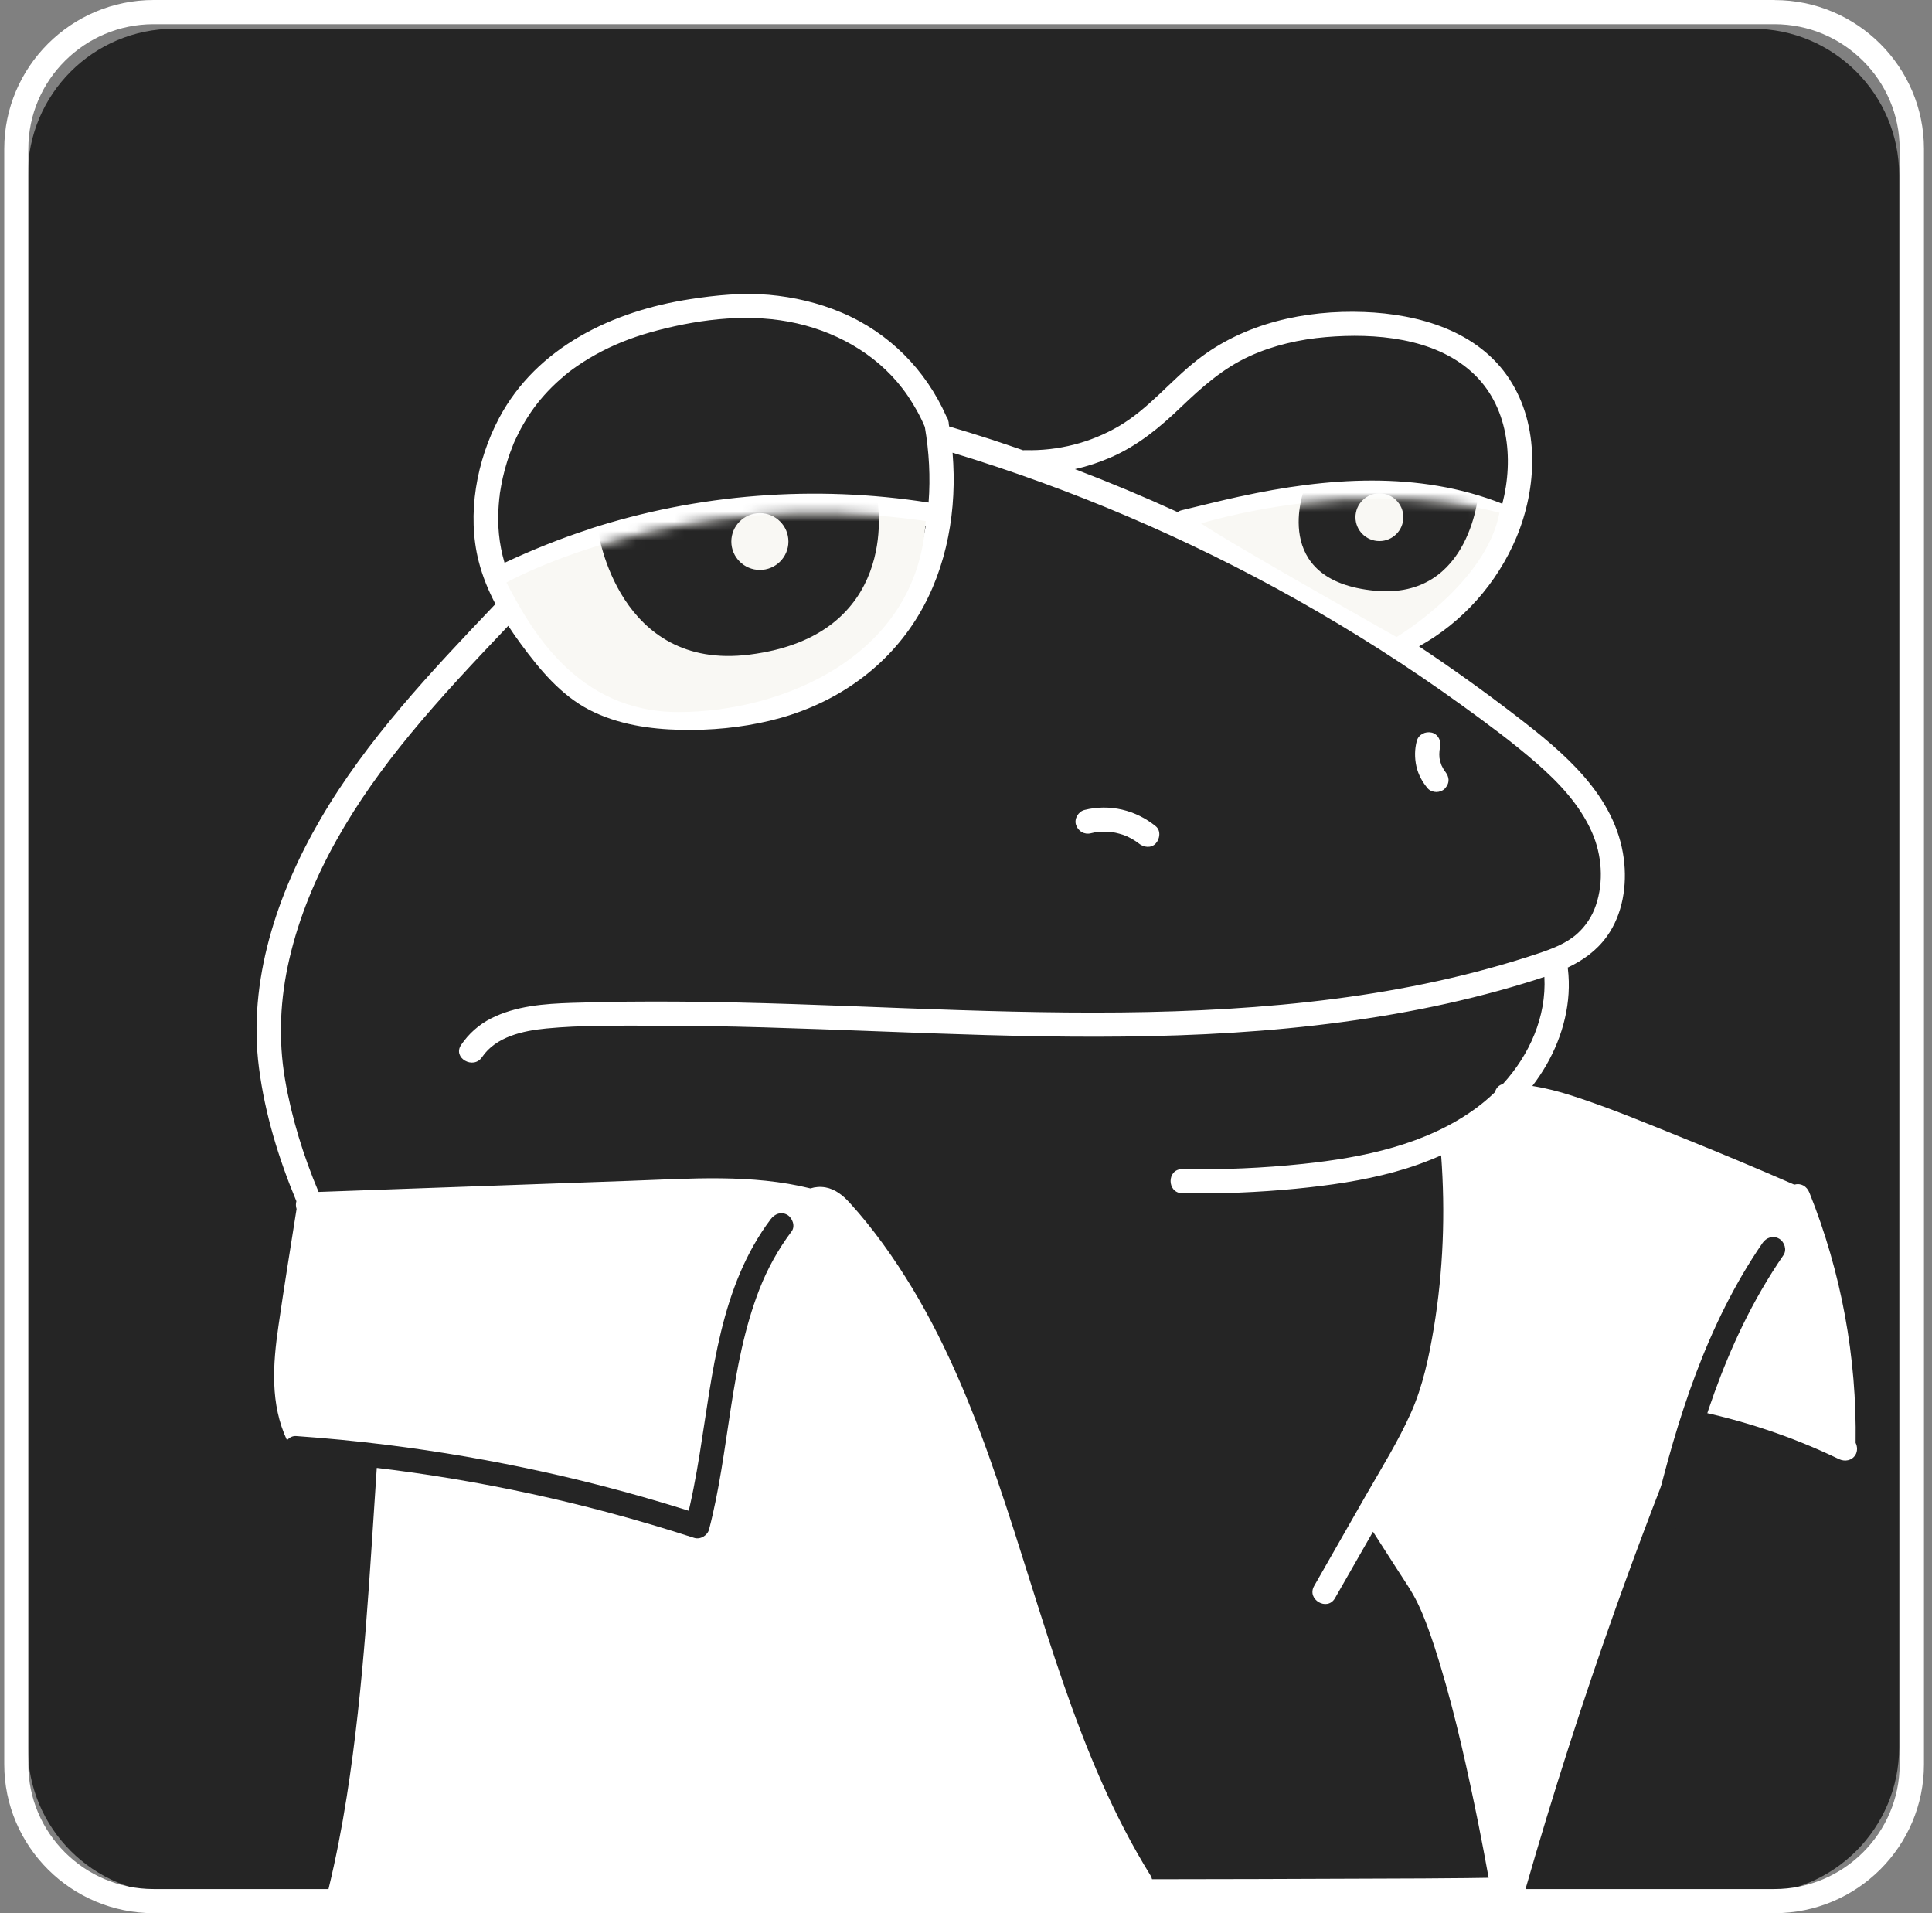 <svg width="202" height="200" viewBox="0 0 202 200" fill="none" xmlns="http://www.w3.org/2000/svg">
<rect x="0" y="0" width="202" height="200" fill="#808080" stroke="none"/>
<path d="M183.264 3.005H18.209C9.758 3.005 2.908 9.856 2.908 18.307V182.672C2.908 191.123 9.758 197.973 18.209 197.973H183.264C191.714 197.973 198.565 191.123 198.565 182.672V18.307C198.565 9.856 191.714 3.005 183.264 3.005Z" fill="#252525"/>
<path d="M151.449 81.533C151.462 81.874 151.295 82.182 151.074 82.429C150.86 82.663 150.492 82.797 150.184 82.797C149.876 82.797 149.488 82.663 149.288 82.429C148.712 81.753 148.284 80.977 148.09 80.108C147.896 79.231 147.903 78.328 148.13 77.465C148.311 76.782 149.027 76.428 149.689 76.582C150.358 76.735 150.74 77.498 150.572 78.134C150.539 78.248 150.525 78.361 150.505 78.475C150.479 78.729 150.479 78.984 150.505 79.244C150.552 79.499 150.619 79.753 150.713 80.001C150.833 80.255 150.974 80.502 151.154 80.736C151.328 80.971 151.435 81.218 151.455 81.526L151.449 81.533Z" fill="white"/>
<path d="M145.902 54.886C145.902 54.886 145.889 54.906 145.889 54.913V54.899C145.889 54.899 145.902 54.899 145.902 54.886Z" fill="white"/>
<path d="M145.521 53.118C145.521 53.118 145.534 53.118 145.534 53.131C145.481 53.131 145.434 53.078 145.434 53.058C145.447 53.071 145.488 53.098 145.521 53.118Z" fill="white"/>
<path d="M114.656 86.981C114.656 86.981 114.636 86.981 114.623 86.981C114.556 86.995 114.476 87.015 114.449 87.021C114.315 87.048 114.188 87.075 114.061 87.108C113.372 87.282 112.716 86.894 112.502 86.225C112.294 85.59 112.743 84.84 113.385 84.673C116.015 84.01 118.758 84.673 120.845 86.379C121.394 86.827 121.273 87.704 120.845 88.165C120.357 88.701 119.567 88.587 119.059 88.165C119.032 88.145 119.019 88.132 119.005 88.125C118.979 88.105 118.952 88.079 118.925 88.058C118.818 87.985 118.704 87.911 118.597 87.844C118.376 87.704 118.142 87.577 117.901 87.463C117.848 87.436 117.801 87.409 117.747 87.389C117.627 87.343 117.507 87.296 117.379 87.255C117.145 87.182 116.911 87.115 116.664 87.061C116.55 87.035 116.443 87.015 116.322 86.995C116.289 86.995 116.249 86.981 116.209 86.981C116.195 86.981 116.188 86.981 116.168 86.981C115.907 86.961 115.647 86.941 115.379 86.941C115.138 86.941 114.877 86.941 114.643 86.981H114.656Z" fill="white"/>
<path d="M185.538 0H16.068C7.451 0 0.445 6.978 0.445 15.563V184.437C0.445 193.022 7.457 200 16.068 200H185.538C194.156 200 201.161 193.022 201.161 184.437V15.569C201.161 6.985 194.149 0.007 185.538 0.007V0ZM156.306 114.171C155.684 114.766 155.028 115.329 154.339 115.837C149.127 119.657 142.544 121.009 136.227 121.671C132.039 122.113 127.824 122.287 123.615 122.22C121.983 122.193 121.983 124.716 123.615 124.742C127.583 124.809 131.544 124.649 135.485 124.267C138.957 123.926 142.436 123.438 145.809 122.508C147.468 122.053 149.107 121.477 150.679 120.775C151.128 126.783 150.9 132.852 149.917 138.806C149.408 141.837 148.773 144.908 147.508 147.725C146.197 150.649 144.491 153.392 142.898 156.169C141.065 159.38 139.232 162.592 137.398 165.797C136.589 167.209 138.777 168.48 139.58 167.068C140.904 164.753 142.229 162.438 143.554 160.123C144.383 161.414 145.22 162.712 146.049 164.004C146.792 165.168 147.602 166.305 148.204 167.55C148.311 167.764 148.411 167.978 148.505 168.192C148.559 168.313 148.619 168.44 148.666 168.56C148.692 168.614 148.699 168.634 148.699 168.634C148.699 168.647 148.712 168.667 148.746 168.754C148.967 169.283 149.174 169.818 149.368 170.36C149.796 171.551 150.191 172.762 150.559 173.986C152.218 179.486 153.449 185.113 154.587 190.733C154.955 192.587 155.309 194.44 155.644 196.3L153.396 196.333C150.372 196.367 147.354 196.38 144.33 196.387C139.988 196.407 135.645 196.42 131.303 196.434C127.683 196.447 124.07 196.447 120.451 196.454C120.417 196.327 120.377 196.2 120.297 196.066C116.416 189.81 113.606 182.985 111.204 176.047C108.762 169.008 106.715 161.843 104.299 154.791C101.924 147.852 99.187 140.967 95.387 134.665C93.48 131.513 91.312 128.449 88.823 125.719C88.148 124.977 87.331 124.308 86.308 124.127C85.759 124.033 85.237 124.073 84.735 124.234C78.613 122.708 72.157 123.217 65.914 123.438C58.715 123.692 51.502 123.953 44.303 124.207C40.643 124.341 36.977 124.468 33.31 124.602C31.718 120.828 30.487 116.847 29.798 112.819C29.082 108.611 29.289 104.403 30.253 100.248C32.293 91.463 37.198 83.654 42.885 76.756C46.123 72.822 49.629 69.122 53.142 65.422C53.57 66.085 54.018 66.727 54.486 67.356C56.44 70.005 58.628 72.655 61.605 74.201C64.556 75.726 67.915 76.228 71.2 76.295C74.318 76.362 77.469 76.067 80.507 75.338C86.582 73.886 91.948 70.48 95.434 65.262C98.719 60.351 99.97 54.295 99.669 48.454C99.649 48.073 99.622 47.698 99.596 47.324C112.074 51.117 124.111 56.249 135.478 62.632C141.46 65.991 147.254 69.691 152.814 73.705C155.47 75.626 158.133 77.586 160.602 79.734C162.957 81.781 165.178 84.123 166.45 87.013C167.487 89.375 167.694 92.178 166.858 94.634C166.47 95.785 165.794 96.815 164.884 97.625C163.726 98.655 162.214 99.21 160.769 99.692C153.904 101.98 146.759 103.479 139.586 104.409C124.706 106.343 109.658 105.955 94.698 105.399C86.91 105.105 79.129 104.771 71.341 104.71C67.487 104.677 63.639 104.71 59.786 104.837C56.915 104.931 53.931 105.145 51.328 106.47C50.057 107.119 49.007 108.062 48.211 109.233C47.294 110.585 49.489 111.849 50.398 110.511C51.85 108.363 54.701 107.748 57.129 107.514C60.749 107.166 64.442 107.226 68.076 107.219C75.951 107.206 83.819 107.514 91.687 107.808C106.935 108.39 122.264 108.946 137.459 107.199C144.892 106.343 152.279 104.958 159.444 102.77C160.12 102.563 160.803 102.348 161.472 102.121C161.699 106.276 159.919 110.264 157.129 113.321C156.681 113.435 156.407 113.77 156.306 114.171ZM31.664 138.612C31.39 140.419 31.129 142.326 31.163 144.212C31.136 142.332 31.39 140.419 31.664 138.612ZM72.886 68.393C78.145 70.213 84.394 68.239 87.934 64.031C90.262 61.267 91.065 57.868 91.654 54.403C93.373 54.55 95.079 54.764 96.779 55.031C96.444 56.945 95.909 58.812 95.12 60.592C92.858 65.683 88.73 69.724 83.518 71.758C80.862 72.795 78.045 73.404 75.208 73.638C72.291 73.886 69.253 73.879 66.389 73.237C64.897 72.896 63.452 72.387 62.134 71.591C60.856 70.822 59.766 69.791 58.775 68.687C56.761 66.439 54.948 63.903 53.65 61.174C56.828 59.668 60.12 58.39 63.479 57.36C64.362 62.364 68.015 66.707 72.879 68.386L72.886 68.393ZM70.939 56.992C71.033 56.965 71.12 56.938 71.213 56.918C71.213 56.992 71.213 57.065 71.227 57.132C71.133 57.079 71.039 57.032 70.946 56.992H70.939ZM83.324 55.393C83.371 55.533 83.411 55.674 83.437 55.821C83.451 55.888 83.464 55.955 83.478 56.015C83.491 56.169 83.504 56.329 83.498 56.483C83.498 56.604 83.484 56.731 83.478 56.851C83.478 56.851 83.478 56.856 83.478 56.865C83.464 56.918 83.457 56.978 83.444 57.025C83.357 57.407 83.297 57.527 83.177 57.761C83.029 58.042 82.855 58.31 82.668 58.571C82.655 58.571 82.655 58.584 82.655 58.584C82.655 58.598 82.641 58.598 82.628 58.618C82.588 58.671 82.547 58.718 82.507 58.772C82.374 58.919 82.24 59.059 82.093 59.193L82.052 59.233C82.052 59.233 82.052 59.233 82.039 59.233C81.986 59.273 81.932 59.307 81.878 59.34C81.838 59.367 81.818 59.38 81.798 59.394C81.725 59.427 81.658 59.447 81.584 59.467C81.504 59.494 81.417 59.514 81.337 59.534C81.337 59.534 81.303 59.534 81.27 59.548C81.223 59.548 81.156 59.561 81.142 59.568C81.049 59.568 80.955 59.581 80.862 59.581C80.734 59.581 80.6 59.568 80.473 59.568H80.46C80.393 59.554 80.326 59.541 80.266 59.534C80.139 59.501 80.012 59.474 79.891 59.441C79.818 59.414 79.751 59.387 79.677 59.367C79.657 59.354 79.644 59.354 79.624 59.354C79.376 59.227 79.135 59.099 78.908 58.946C78.908 58.946 78.888 58.932 78.874 58.919C78.841 58.892 78.781 58.845 78.774 58.839C78.647 58.731 78.526 58.618 78.413 58.497C78.379 58.457 78.339 58.41 78.306 58.37C78.306 58.37 78.301 58.37 78.292 58.37C78.225 58.256 78.152 58.156 78.085 58.049C78.018 57.935 77.964 57.828 77.911 57.708C77.897 57.674 77.831 57.48 77.817 57.42C77.77 57.266 77.744 57.106 77.703 56.945C77.703 56.865 77.69 56.784 77.69 56.704C77.69 56.537 77.69 56.363 77.69 56.202C77.69 56.149 77.703 56.089 77.703 56.035C77.703 56.022 77.717 56.002 77.717 55.981C77.75 55.814 77.79 55.647 77.837 55.486C77.864 55.413 77.891 55.346 77.911 55.272C77.911 55.259 77.911 55.259 77.911 55.245C77.911 55.239 77.924 55.225 77.924 55.212C77.991 55.078 78.058 54.944 78.138 54.811C78.178 54.75 78.225 54.69 78.266 54.623C78.279 54.603 78.279 54.59 78.285 54.583C78.299 54.57 78.319 54.55 78.339 54.523C78.352 54.503 78.366 54.483 78.379 54.463C79.744 54.336 81.109 54.249 82.474 54.202C82.528 54.255 82.594 54.309 82.648 54.362C82.681 54.403 82.722 54.443 82.762 54.483C82.775 54.496 82.808 54.536 82.835 54.577C82.862 54.61 82.895 54.657 82.909 54.67C82.942 54.717 82.969 54.764 83.002 54.811C83.09 54.951 83.156 55.105 83.243 55.252V55.266C83.263 55.319 83.284 55.366 83.304 55.419L83.324 55.393ZM61.559 55.333C58.548 56.309 55.617 57.494 52.754 58.832C52.172 56.871 51.977 54.844 52.145 52.763C52.158 52.542 52.185 52.322 52.205 52.094C52.218 51.98 52.238 51.86 52.252 51.746C52.252 51.719 52.252 51.706 52.252 51.693C52.252 51.666 52.265 51.633 52.265 51.579C52.352 51.037 52.446 50.495 52.566 49.953C52.834 48.762 53.202 47.598 53.663 46.467C53.663 46.454 53.677 46.447 53.677 46.434C53.677 46.434 53.677 46.429 53.677 46.42C53.71 46.347 53.737 46.28 53.771 46.206C53.844 46.053 53.911 45.892 53.991 45.738C54.145 45.417 54.299 45.109 54.466 44.795C54.801 44.179 55.169 43.584 55.564 43.008C56.34 41.884 57.33 40.753 58.554 39.669C59.27 39.034 59.638 38.753 60.401 38.224C61.197 37.682 62.027 37.187 62.89 36.739C64.777 35.762 66.71 35.066 68.818 34.518C73.495 33.3 78.607 32.724 83.337 33.808C87.954 34.865 92.209 37.415 94.899 41.355C95.594 42.386 96.217 43.483 96.698 44.634C97.14 47.217 97.294 49.893 97.087 52.536C85.224 50.676 72.966 51.612 61.552 55.319L61.559 55.333ZM145.929 53.754C145.956 53.84 145.976 53.928 145.996 54.014C145.996 54.055 146.009 54.108 146.009 54.135C146.009 54.235 146.009 54.342 146.009 54.443C146.009 54.456 146.009 54.476 146.009 54.51C146.009 54.51 146.009 54.523 146.009 54.53C145.983 54.623 145.956 54.724 145.929 54.824C145.929 54.837 145.916 54.871 145.902 54.891C145.902 54.891 145.909 54.891 145.909 54.878C145.909 54.891 145.902 54.898 145.896 54.904V54.918C145.842 55.025 145.782 55.112 145.715 55.212C145.681 55.252 145.655 55.286 145.621 55.319C145.548 55.399 145.467 55.473 145.38 55.553C145.36 55.567 145.28 55.634 145.253 55.647C145.146 55.721 145.032 55.788 144.919 55.848C144.865 55.874 144.818 55.901 144.765 55.921C144.738 55.935 144.691 55.948 144.664 55.962C144.611 55.975 144.557 55.995 144.504 56.015C144.377 56.055 144.25 56.089 144.123 56.109C144.123 56.109 144.123 56.109 144.116 56.109C144.116 56.109 144.102 56.109 144.062 56.122C144.036 56.122 144.002 56.122 143.982 56.135C143.868 56.149 143.755 56.149 143.641 56.149C143.574 56.149 143.507 56.149 143.447 56.149C143.433 56.149 143.407 56.149 143.373 56.149C143.34 56.149 143.3 56.135 143.279 56.135C143.199 56.115 143.119 56.089 143.039 56.069C143.039 56.069 143.039 56.069 143.039 56.055C142.998 56.022 142.952 56.002 142.905 55.981C142.878 55.962 142.851 55.935 142.831 55.915C142.798 55.881 142.778 55.854 142.744 55.821C142.677 55.714 142.61 55.607 142.55 55.493C142.55 55.48 142.537 55.48 142.537 55.466C142.537 55.453 142.523 55.433 142.523 55.406C142.483 55.299 142.45 55.192 142.43 55.078C142.403 54.985 142.39 54.891 142.37 54.797C142.37 54.724 142.356 54.657 142.356 54.583C142.356 54.463 142.356 54.336 142.356 54.215C142.356 54.162 142.356 54.108 142.363 54.055C142.396 54.001 142.436 53.707 142.443 53.66C142.457 53.606 142.477 53.559 142.49 53.506C142.503 53.479 142.51 53.452 142.517 53.432C142.517 53.419 142.53 53.412 142.53 53.399C142.557 53.339 142.584 53.285 142.624 53.225C142.651 53.178 142.677 53.131 142.704 53.091C142.738 53.058 142.764 53.017 142.798 52.984C142.798 52.984 142.811 52.971 142.818 52.971C142.905 52.931 143.079 52.803 143.119 52.783C143.159 52.77 143.193 52.736 143.226 52.71C143.795 52.71 144.363 52.71 144.925 52.73C144.999 52.803 145.079 52.864 145.186 52.91C145.28 52.951 145.367 52.998 145.454 53.044C145.454 53.031 145.467 53.044 145.528 53.098L145.541 53.111C145.541 53.111 145.554 53.111 145.554 53.125C145.608 53.178 145.661 53.238 145.715 53.292C145.742 53.319 145.762 53.359 145.782 53.386C145.822 53.452 145.855 53.519 145.889 53.586C145.902 53.633 145.942 53.713 145.949 53.74L145.929 53.754ZM145.896 53.64C145.896 53.64 145.902 53.653 145.909 53.66C145.922 53.687 145.929 53.7 145.936 53.713C145.922 53.7 145.902 53.666 145.896 53.64ZM146.986 63.596C148.96 62.907 150.74 61.715 152.158 60.183C153.623 58.611 154.721 56.731 155.423 54.71C155.718 54.811 156.005 54.924 156.293 55.031C154.366 59.802 150.613 63.756 145.956 65.984C144.986 65.369 144.022 64.76 143.045 64.158C144.383 64.198 145.722 64.031 146.993 63.596H146.986ZM129.657 51.894C127.616 52.342 125.589 52.85 123.555 53.339C123.381 53.379 123.247 53.452 123.127 53.533C119.594 51.92 116.015 50.422 112.395 49.043C113.68 48.749 114.951 48.334 116.169 47.799C118.979 46.574 121.287 44.667 123.475 42.56C125.669 40.466 127.837 38.525 130.621 37.247C133.123 36.097 135.9 35.468 138.636 35.24C143.755 34.805 149.93 35.3 153.911 38.92C157.705 42.366 158.307 47.913 157.076 52.663C148.311 49.184 138.69 49.926 129.65 51.9L129.657 51.894ZM132.086 57.922C130.286 56.978 128.48 56.069 126.653 55.192C128.178 54.831 129.711 54.483 131.25 54.168C131.216 55.533 131.517 56.791 132.093 57.922H132.086ZM198.619 184.437C198.619 191.63 192.744 197.478 185.525 197.478H159.498C162.335 187.602 165.473 177.82 168.918 168.145C171.407 161.167 174.05 154.235 176.854 147.371C182.18 148.448 187.372 150.167 192.269 152.529C192.885 152.823 193.634 152.696 194.002 152.081C194.216 151.72 194.216 151.224 194.015 150.836C194.149 141.918 192.517 132.985 189.191 124.696C188.91 123.986 188.288 123.645 187.599 123.839C183.779 122.173 179.938 120.561 176.064 119.002C172.197 117.443 168.31 115.81 164.335 114.532C162.99 114.097 161.612 113.743 160.214 113.522C160.749 112.826 161.237 112.097 161.686 111.321C163.425 108.29 164.349 104.75 163.927 101.265C163.927 101.224 163.914 101.191 163.907 101.151C165.499 100.395 166.931 99.391 168.015 97.879C169.668 95.571 170.136 92.54 169.775 89.77C168.912 83.153 163.492 78.663 158.514 74.836C155.216 72.3 151.83 69.871 148.364 67.57C152.921 65.054 156.527 60.973 158.541 56.196C160.722 51.004 161.01 44.527 157.832 39.649C154.54 34.598 148.358 32.831 142.617 32.617C136.455 32.39 130.079 33.775 125.161 37.642C122.337 39.85 120.096 42.727 116.978 44.554C114.014 46.287 110.622 47.143 107.19 47.056C107.116 47.056 107.049 47.056 106.975 47.069C105.798 46.661 104.614 46.26 103.423 45.872C102.038 45.423 100.639 44.995 99.241 44.581C99.228 44.507 99.214 44.427 99.201 44.346C99.201 44.219 99.188 44.092 99.141 43.965C99.114 43.811 99.047 43.677 98.96 43.557C96.785 38.646 92.965 34.785 87.98 32.671C85.558 31.647 83.009 31.052 80.386 30.818C77.636 30.583 74.873 30.851 72.15 31.273C64.108 32.504 56.133 36.264 52.185 43.697C49.83 48.147 48.793 53.747 50.051 58.685C50.445 60.243 51.061 61.736 51.81 63.161C51.757 63.208 51.697 63.254 51.636 63.315C45.039 70.26 38.355 77.305 33.511 85.622C28.975 93.403 25.89 102.563 27.081 111.649C27.703 116.446 29.128 121.109 30.989 125.572C30.915 125.833 30.922 126.121 31.009 126.382C30.366 130.45 29.704 134.518 29.115 138.599C28.526 142.633 28.232 146.775 30.012 150.569C30.306 151.184 31.189 151.338 31.745 151.017C31.758 151.017 31.765 151.004 31.778 150.997C34.347 151.418 36.903 151.92 39.459 152.456C38.656 164.271 38.094 176.134 36.248 187.85C35.739 191.081 35.117 194.299 34.347 197.478H16.055C8.836 197.478 2.961 191.63 2.961 184.437V15.569C2.961 8.377 8.836 2.529 16.055 2.529H185.525C192.744 2.529 198.619 8.377 198.619 15.569V184.444V184.437Z" fill="white"/>
<path d="M52.941 60.9C52.941 60.9 70.906 50.744 96.786 54.464C95.903 68.708 81.658 74.429 70.946 74.436C60.234 74.442 55.444 65.657 52.948 60.9H52.941Z" fill="#F9F8F4"/>
<mask id="mask0_8378_53389" style="mask-type:luminance" maskUnits="userSpaceOnUse" x="52" y="53" width="45" height="22">
<path d="M52.941 60.901C52.941 60.901 70.906 50.745 96.786 54.465C95.902 68.709 81.658 74.43 70.946 74.437C60.234 74.443 55.443 65.658 52.948 60.901H52.941Z" fill="white"/>
</mask>
<g mask="url(#mask0_8378_53389)">
<path d="M62.548 55.589C62.548 55.589 64.629 70.155 78.345 68.435C94.129 66.455 91.767 52.565 91.767 52.565C91.767 52.565 71.661 51.12 62.548 55.589Z" fill="#252525"/>
<path d="M79.449 59.578C81.097 59.578 82.433 58.248 82.433 56.607C82.433 54.967 81.097 53.637 79.449 53.637C77.801 53.637 76.465 54.967 76.465 56.607C76.465 58.248 77.801 59.578 79.449 59.578Z" fill="#F9F8F4"/>
</g>
<path d="M125.576 54.717C125.576 54.717 141.627 49.679 156.775 53.6C155.37 61.013 146.016 66.594 146.016 66.594C146.016 66.594 129.088 57.072 125.576 54.717Z" fill="#F9F8F4"/>
<mask id="mask1_8378_53389" style="mask-type:luminance" maskUnits="userSpaceOnUse" x="125" y="52" width="32" height="15">
<path d="M125.576 54.717C125.576 54.717 141.627 49.679 156.775 53.6C155.37 61.013 146.016 66.594 146.016 66.594C146.016 66.594 129.088 57.072 125.576 54.717Z" fill="white"/>
</mask>
<g mask="url(#mask1_8378_53389)">
<path d="M136.382 51.082C136.382 51.082 132.655 60.723 143.775 61.754C153.925 62.697 154.621 51.222 154.621 51.222L136.382 51.082Z" fill="#252525"/>
<path d="M144.224 56.562C145.606 56.562 146.726 55.444 146.726 54.066C146.726 52.688 145.606 51.57 144.224 51.57C142.842 51.57 141.721 52.688 141.721 54.066C141.721 55.444 142.842 56.562 144.224 56.562Z" fill="#F9F8F4"/>
</g>
<path d="M30.955 152.651C41.955 153.42 52.867 155.247 63.526 158.09C66.563 158.9 69.581 159.796 72.578 160.766C73.221 160.974 73.97 160.519 74.137 159.883C76.292 151.62 76.278 142.828 79.39 134.806C80.233 132.638 81.37 130.584 82.768 128.724C83.177 128.176 82.855 127.313 82.314 126.998C81.665 126.623 80.995 126.905 80.581 127.453C75.281 134.499 74.519 143.544 73.16 151.955C72.766 154.39 72.317 156.819 71.695 159.214L73.254 158.331C62.549 154.852 51.529 152.423 40.356 151.031C37.231 150.643 34.1 150.342 30.955 150.121C30.273 150.075 29.691 150.737 29.691 151.386C29.691 152.109 30.273 152.597 30.955 152.651Z" fill="#252525"/>
<path d="M184.28 129.941C178.439 138.445 175.315 148.414 172.933 158.343C172.25 161.18 171.628 164.023 171.006 166.874C170.658 168.459 173.1 169.135 173.448 167.543C175.596 157.714 177.757 147.711 182.179 138.605C183.424 136.043 184.849 133.567 186.468 131.212C186.856 130.65 186.575 129.814 186.013 129.486C185.384 129.118 184.668 129.372 184.28 129.941Z" fill="#252525"/>
</svg>
